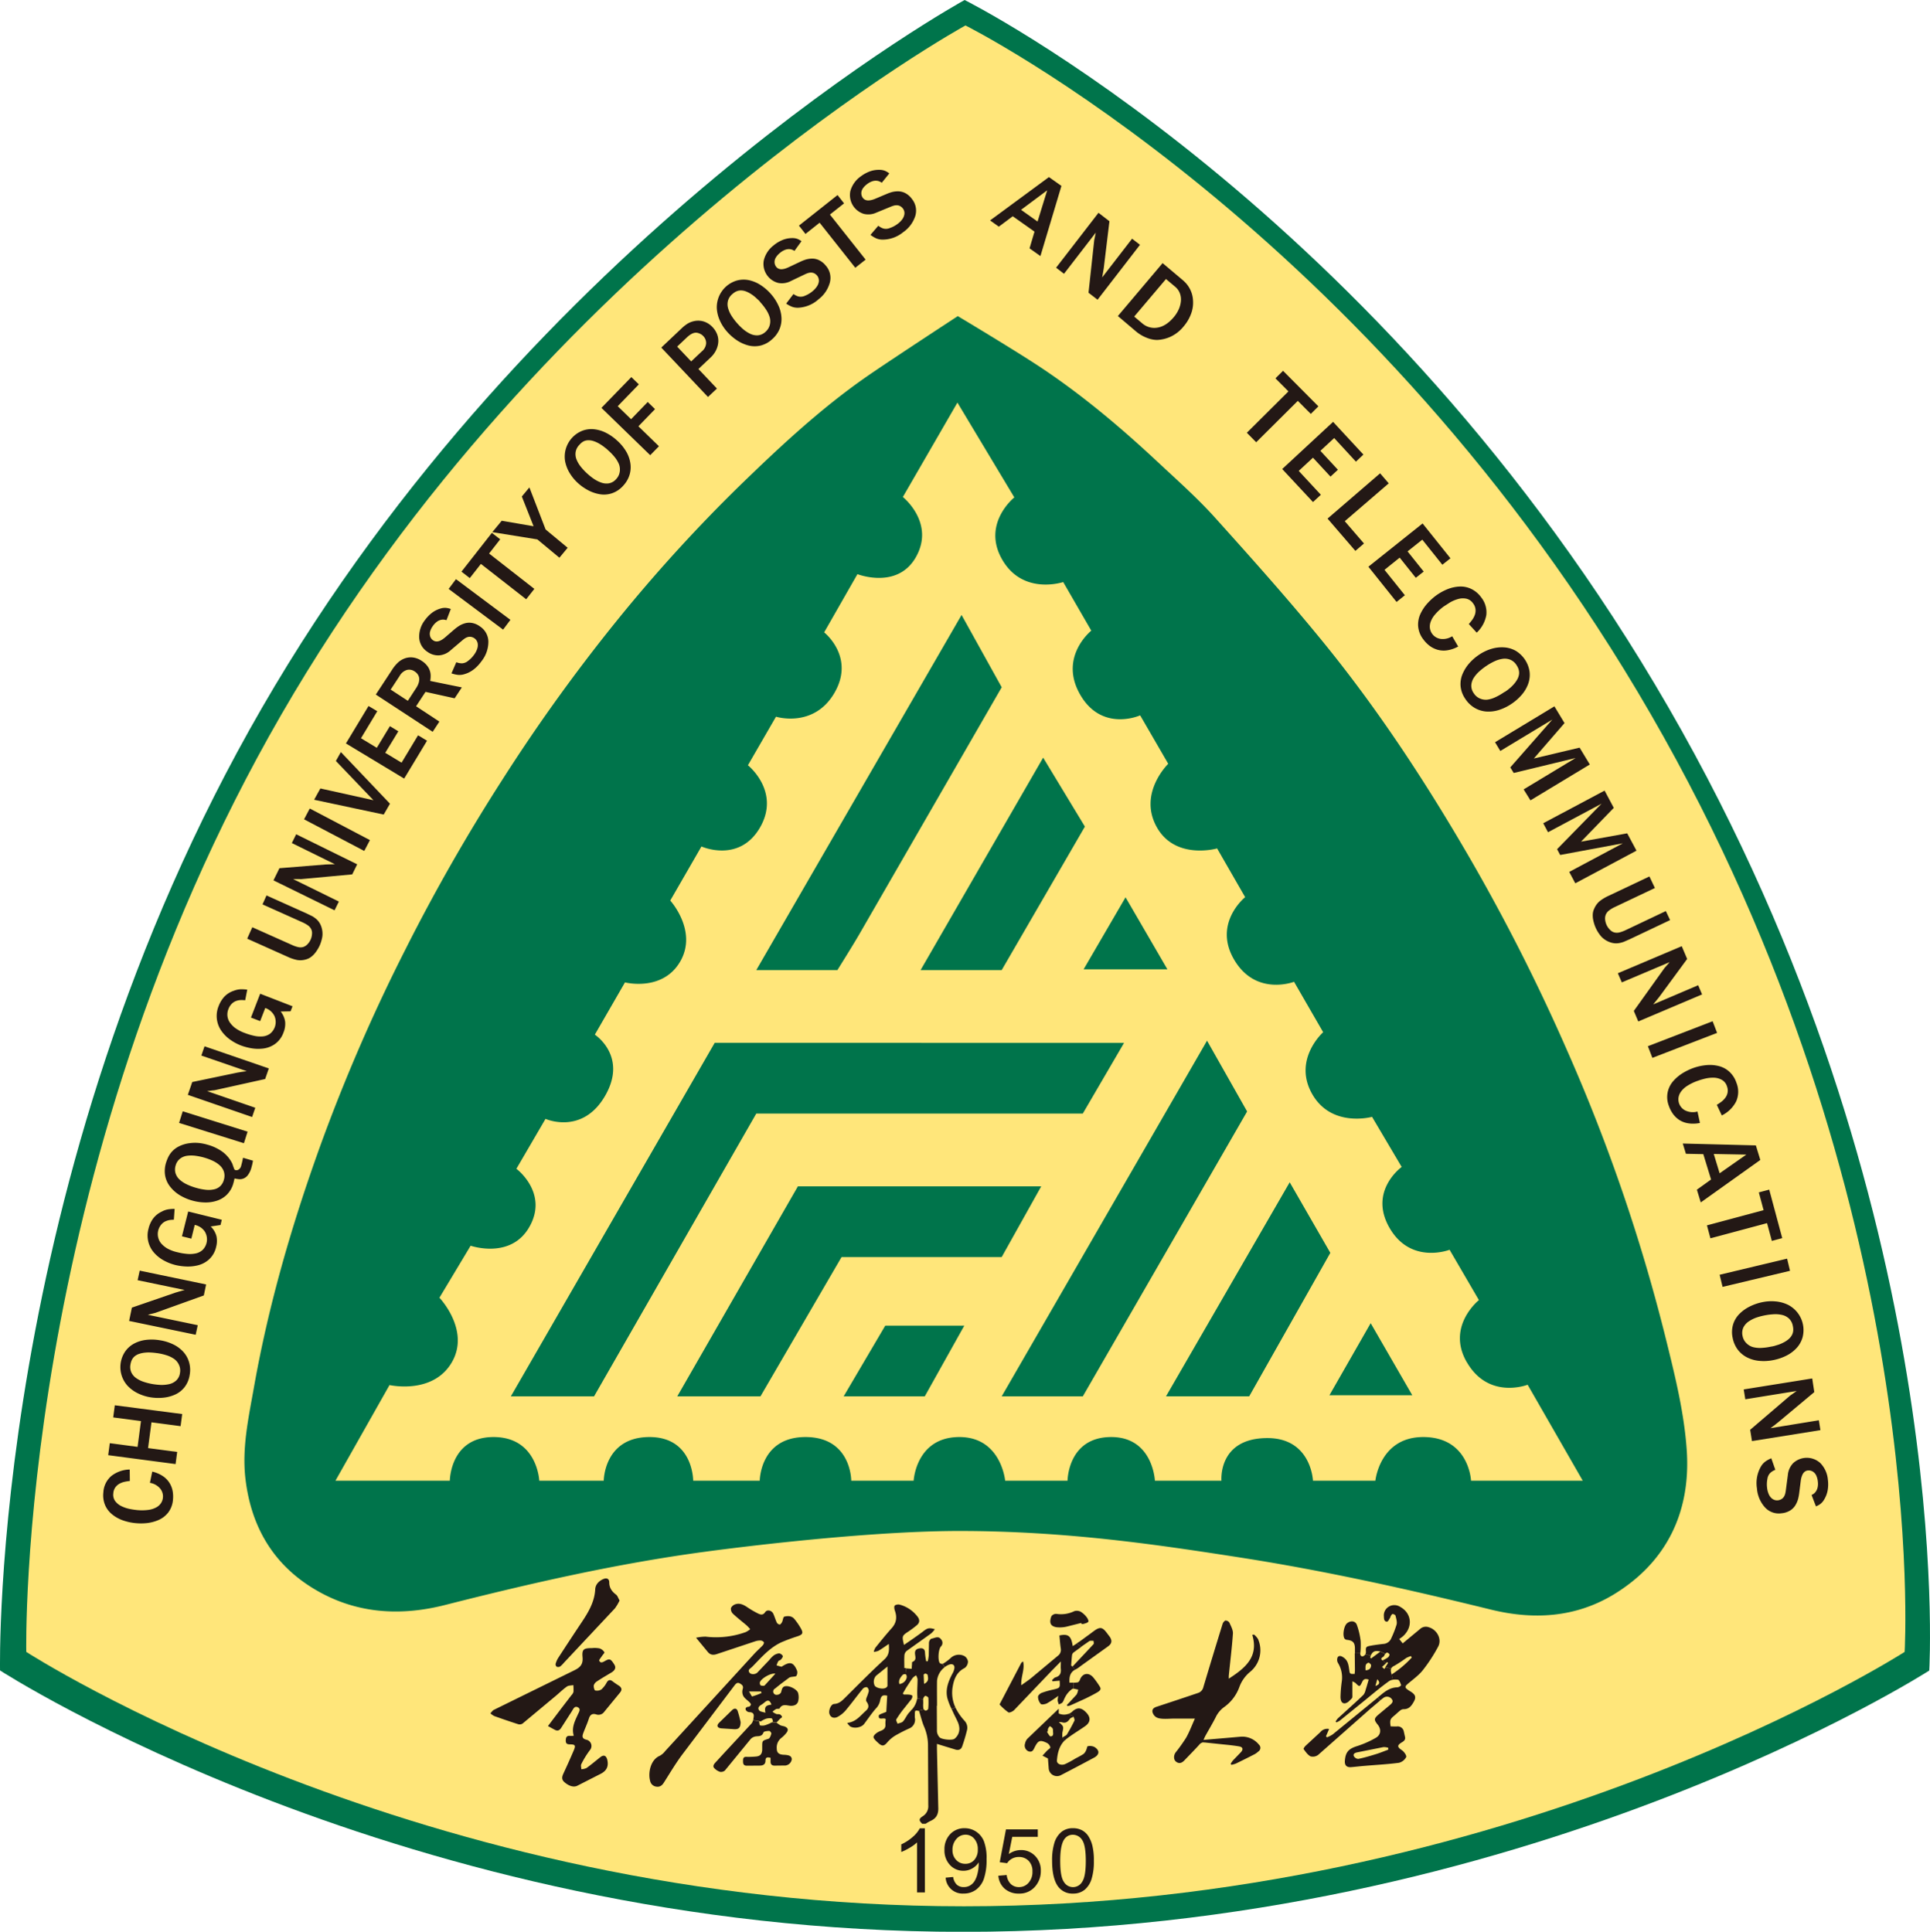 <svg xmlns="http://www.w3.org/2000/svg" viewBox="0 0 927.96 928.96"><path fill="#00744b" d="M463.8 0S256.9 113.57 125.9 340.47.02 803.3.02 803.3 194.14 929 463.1 929s464.5-125.65 464.5-125.65 13.48-222.63-125.38-463.15S463.8 0 463.8 0z"/><path fill="#ffe67a" d="M464.2 12.24s-201.47 110.57-329 331.5S12.63 794.38 12.63 794.38s189 122.34 450.86 122.34 452.28-122.34 452.28-122.34S928.9 577.62 793.7 343.44 464.2 12.24 464.2 12.24z"/><path fill="#00744b" d="M540.45 501.52l-19.82 33.97h-157l-78 136h-40l98-170 196.82.03zm-39.82 68.98l-19 34h-77l-39 67h-40l58-101h117zm-137-104l98.7-170.77 19.3 34.77-68.46 118.75c-2.8 4.87-10.54 17.25-10.54 17.25zm216.73 33.95l19.27 34.04-79 137h-39l98.73-171.04zm39.74 68.1l19.53 33.93-39 69h-40l59.47-102.93zM442.63 466.5l58.93-102.16 20.07 33.16-40 69h-39zm-37 205l20-34h38l-19 34h-39zM561.3 466.13h-40.28l20.16-34.63zm97.73 170.17l20 34.65H639.2zM339.1 746.2c-42.3 5.65-83.8 15.13-125.1 25.62-21.94 5.57-43.3 4.12-63-7.74s-30.2-29.93-32.95-52.63c-1.84-15.17 1.5-29.87 4.1-44.6 7-39.5 18.16-77.86 31.72-115.52a847.42 847.42 0 0 1 41.28-95.19 899 899 0 0 1 46.27-81 840.85 840.85 0 0 1 59.37-81.84 756 756 0 0 1 54.16-59.06c19.54-19 39.47-37.67 61.86-53.22 10.76-7.47 43.7-29 43.7-29s28.33 16.93 40.76 25.26c19.85 13.3 38.06 28.7 55.5 45 9.3 8.7 18.88 17.17 27.38 26.6 18 20 36 40.15 53 61.08 26.4 32.56 49.26 67.62 70.22 103.88a929.52 929.52 0 0 1 46.11 91.33 849.8 849.8 0 0 1 47.16 137.36c4.5 18.15 9.16 36.6 10.38 55.14 1.9 29.2-9.46 53.48-35.15 69.1-18.4 11.14-38.6 12.3-59.14 7.24-39.82-9.78-79.8-18.7-120.33-25-39.67-6.15-83.4-12.78-135.4-12.78-50 .05-121.9 9.97-121.9 9.97zm366.15-91.12c-10-17.3 5.82-29.88 5.82-29.88l-14.1-24.2s-18.6 7.27-28.87-10.52 5.84-29.3 5.84-29.3l-14.25-24.1s-19.33 5.4-28.7-10.83c-9.63-16.7 5.2-29.87 5.2-29.87l-14-24.25s-18.5 7.2-28.92-10.85c-10.07-17.45 5.42-29.85 5.42-29.85L585.2 408s-19.82 5.67-28.82-9.92c-9.5-16.45 5.32-30.78 5.32-30.78L548.2 344s-18.32 8.26-28.82-9.92 5.32-30.8 5.32-30.8l-13.5-23.38s-19.32 6.54-29.32-10.78 5.82-29.92 5.82-29.92l-27.36-45.6L434.1 239s15.72 12.54 6.16 29.1c-8.94 15.48-28 8-28 8l-16 28s14.95 11.75 5 29-28.16 11.55-28.16 11.55L359.6 368s15.82 12.6 5.82 29.92-28.16 9.14-28.16 9.14l-15 26s13.3 14.6 4.8 29.3-26.56 10.06-26.56 10.06L286 497.55s15.95 10.36 4.95 29.4-28.66 11.1-28.66 11.1l-14 24s15.66 11.66 6.16 28.1c-9 15.6-28.16 8.9-28.16 8.9l-15 25s14.88 15.6 6 31c-9.12 15.78-30 11-30 11l-26 46h55s.1-21 21-21c21.1 0 22 21 22 21h31s.1-21 22-21c21.1 0 21 21 21 21h32s.1-21 22-21c22.1 0 22 21 22 21h30s1.1-21 22-21c20.1 0 22 21 22 21h30s.1-21 21-21c20.1 0 21 21 21 21h32s-1.82-20.5 22.1-20.5c21.1 0 21.9 20.5 21.9 20.5h30s2.1-21 23-21c22.1 0 23 21 23 21H761l-26.5-46.15s-18.72 7.37-29.24-10.85z"/><g fill="#231815"><path d="M73.2 707.68a15.42 15.42 0 0 1 5.11 2.17 10.85 10.85 0 0 1 3.2 3.29A11.39 11.39 0 0 1 83 717a14.76 14.76 0 0 1 .17 4.1 11.68 11.68 0 0 1-2.33 6.3 11.9 11.9 0 0 1-4.73 3.6 19.4 19.4 0 0 1-5.63 1.45 26.71 26.71 0 0 1-5.35 0 25 25 0 0 1-6.19-1.38 17.38 17.38 0 0 1-5.13-2.91 11.54 11.54 0 0 1-3.32-4.46 12.24 12.24 0 0 1-.8-6 11.18 11.18 0 0 1 3.82-7.9 14.82 14.82 0 0 1 8.86-3.13l.06 5.5a25.78 25.78 0 0 0-2.6.42 9.42 9.42 0 0 0-2.35.88 6.07 6.07 0 0 0-2 1.75 5.59 5.59 0 0 0-1 2.88 5.25 5.25 0 0 0 .95 3.83 8.26 8.26 0 0 0 3.06 2.41 16.37 16.37 0 0 0 3.74 1.27 33.89 33.89 0 0 0 3.42.53 23.51 23.51 0 0 0 5.74-.06 10.7 10.7 0 0 0 3.89-1.28 6.27 6.27 0 0 0 2.19-2.07 5.74 5.74 0 0 0 .86-2.55 5.88 5.88 0 0 0-1.41-4.45 8.15 8.15 0 0 0-4.84-2.66zM87.6 680l-.77 5.82-14-1.85-1.64 12.4 14 1.85-.77 5.83-32.4-4.28.77-5.76 13.36 1.77 1.63-12.4-13.35-1.77.77-5.83zm-4.1-33.4a15.76 15.76 0 0 1 4.8 3.67 12.68 12.68 0 0 1 2.66 5 13.27 13.27 0 0 1 .24 5.91 12.63 12.63 0 0 1-2.56 6 12 12 0 0 1-4.68 3.55 18 18 0 0 1-5.78 1.43 24 24 0 0 1-6-.24 21.93 21.93 0 0 1-6.1-2 17 17 0 0 1-4.83-3.61 13.37 13.37 0 0 1-.87-16.67 12.44 12.44 0 0 1 4.38-3.68 16.41 16.41 0 0 1 5.74-1.66 23.63 23.63 0 0 1 6.43.22 22.72 22.72 0 0 1 6.57 2.08zm-9.3 3.94a27.13 27.13 0 0 0-2.06-.15 15.75 15.75 0 0 0-2.45.08 12 12 0 0 0-2.45.48 6.92 6.92 0 0 0-2.13 1 5.36 5.36 0 0 0-1.36 1.38 6.42 6.42 0 0 0-.69 1.43 11.21 11.21 0 0 0-.33 1.36 6.42 6.42 0 0 0 .4 3.82 7 7 0 0 0 2.32 2.75 13.56 13.56 0 0 0 3.59 1.8 27.87 27.87 0 0 0 4.41 1.1 32.37 32.37 0 0 0 3.81.4 16.18 16.18 0 0 0 3.94-.35 7.45 7.45 0 0 0 3.47-1.73 6 6 0 0 0 1.86-3.66 6.43 6.43 0 0 0-.46-3.85 7 7 0 0 0-2.23-2.82 13.66 13.66 0 0 0-3.06-1.61 26.67 26.67 0 0 0-5-1.24l-1.6-.2zm24.9-32.86l-1.1 5.28-23 8.27a5.6 5.6 0 0 1-.85.25l-2.22.56-.85.23 24 5-1 4.6-32-6.65 1.33-6.4 21.2-7.3c.1 0 .6-.16 1.5-.44l2.66-.75-22.6-4.7 1-4.6zm7.54-31.1l-.62 2.52-4.72.7a10 10 0 0 1 2.78 4.69 10.93 10.93 0 0 1-.13 5 11.58 11.58 0 0 1-3.53 6.22 12.45 12.45 0 0 1-5.57 2.84 20 20 0 0 1-5.77.47 27.31 27.31 0 0 1-4.68-.67 23.48 23.48 0 0 1-5.44-2.1 17.36 17.36 0 0 1-4.7-3.63 12.46 12.46 0 0 1-2.83-11.85 13.56 13.56 0 0 1 2.08-4.64 10.92 10.92 0 0 1 4.2-3.45 9.8 9.8 0 0 1 3-1.09 18.16 18.16 0 0 1 3-.24h.25l-.37 5.2a17 17 0 0 0-1.9.13 8.32 8.32 0 0 0-2.07.61 5.62 5.62 0 0 0-2.08 1.58 7.07 7.07 0 0 0-.12 9 12 12 0 0 0 2.88 2.43 18.08 18.08 0 0 0 5.13 1.92 28.22 28.22 0 0 0 4.56.77 13.75 13.75 0 0 0 4.09-.22 7.17 7.17 0 0 0 3.31-1.66 7.22 7.22 0 0 0 1.13-8.78 7.59 7.59 0 0 0-4.89-3.28l-1.63 6.6-4.52-1.12 3-11.94zm15-28.42l-.34 1.74-.4 1.52a10.38 10.38 0 0 1-1.7 3.64 4.76 4.76 0 0 1-4.24 2 15.18 15.18 0 0 1-2.19-.37c0 .12-.1.38-.17.76l-.37 1.48a12.36 12.36 0 0 1-3.07 5.49 12.07 12.07 0 0 1-4.91 3 17.17 17.17 0 0 1-5.87.82 23.66 23.66 0 0 1-6-.92 24.06 24.06 0 0 1-5.94-2.56 17.1 17.1 0 0 1-4.55-4 12.09 12.09 0 0 1-2.46-5.23 13.41 13.41 0 0 1 .38-6.32 20.37 20.37 0 0 1 1-2.6 11.55 11.55 0 0 1 1.77-2.71 11.34 11.34 0 0 1 3.33-2.56 15.57 15.57 0 0 1 5.22-1.59 19.31 19.31 0 0 1 3.87-.15 22.76 22.76 0 0 1 4.84.9 22.17 22.17 0 0 1 7.15 3.4 15.33 15.33 0 0 1 4.65 5.59q.06.12.2.5l.33 1 .5 1.3a.9.9 0 0 0 .55.41 1.87 1.87 0 0 0 1.57-.32 2.9 2.9 0 0 0 1.15-1.71l.46-1.78.46-2.13zm-27.66-2.36a15.32 15.32 0 0 0-4 0 7.12 7.12 0 0 0-3.43 1.42 6.11 6.11 0 0 0-2.12 3.31 6.37 6.37 0 0 0 0 3.79 6.92 6.92 0 0 0 2 3 14 14 0 0 0 3.41 2.24 27.37 27.37 0 0 0 4.42 1.65 26.19 26.19 0 0 0 4.7.94 12.06 12.06 0 0 0 3.9-.19 6.21 6.21 0 0 0 3-1.52 6.5 6.5 0 0 0 1.77-3.06 6.64 6.64 0 0 0 0-4 7.11 7.11 0 0 0-2-3 13.58 13.58 0 0 0-3.33-2.17 27.18 27.18 0 0 0-4.17-1.55 29.08 29.08 0 0 0-4.15-.86zm23.3-6.04L86.1 540l1.76-5.6 31.18 9.8zm11.97-35.97l-1.76 5.1-23.9 5.3a6.52 6.52 0 0 1-.88.14c-.36 0-1.12.12-2.27.28l-.87.1 23.17 8-1.53 4.45-30.9-10.66 2.12-6.16 21.94-4.58c.1 0 .6-.08 1.53-.25l2.73-.4-21.82-7.5 1.53-4.45zm11.4-29.88l-.94 2.42-4.77.1a10 10 0 0 1 2.17 5 11 11 0 0 1-.77 5 11.6 11.6 0 0 1-4.29 5.73 12.48 12.48 0 0 1-5.88 2.11 19.92 19.92 0 0 1-5.78-.26 28.63 28.63 0 0 1-4.56-1.26 23.29 23.29 0 0 1-5.13-2.77 17.45 17.45 0 0 1-4.21-4.19 12.51 12.51 0 0 1-1.31-12.12 14 14 0 0 1 2.64-4.33 11 11 0 0 1 4.62-2.9 10.25 10.25 0 0 1 3.15-.7 20.14 20.14 0 0 1 3.05.15h.24l-1 5.12a17.41 17.41 0 0 0-1.9-.1 8 8 0 0 0-2.13.33 5.84 5.84 0 0 0-2.26 1.31 7 7 0 0 0-1.76 2.71 6.85 6.85 0 0 0 .51 6.18 11.94 11.94 0 0 0 2.55 2.77 18.35 18.35 0 0 0 4.85 2.56 29.35 29.35 0 0 0 4.42 1.33 13.71 13.71 0 0 0 4.09.3 7.08 7.08 0 0 0 3.49-1.23 7.2 7.2 0 0 0 2.23-8.57 7.58 7.58 0 0 0-4.44-3.86l-2.44 6.3-4.43-1.7 4.43-11.47zm6.65-44.7l2.76 1.34a12.2 12.2 0 0 1 2.14 1.52 8.15 8.15 0 0 1 1.77 2.33 10 10 0 0 1 1 3.3 9.8 9.8 0 0 1-.2 3.75 19.32 19.32 0 0 1-1 3.1 17.85 17.85 0 0 1-.92 1.76 16.8 16.8 0 0 1-1.37 2 10.36 10.36 0 0 1-1.86 1.82 6.89 6.89 0 0 1-2.3 1.18 9.53 9.53 0 0 1-4.45.34 20 20 0 0 1-4.44-1.48l-19.58-8.77 2.46-5.5 19.17 8.56a13.69 13.69 0 0 0 2.95 1 4.73 4.73 0 0 0 2.47-.1 5 5 0 0 0 2-1.34 7.72 7.72 0 0 0 2.12-5 4.18 4.18 0 0 0-.52-2.43 5.17 5.17 0 0 0-1.66-1.74 17 17 0 0 0-2.44-1.34l-19.18-8.6 1.92-4.3zm24.44-23.57l-2.38 4.84-24.38 2.26a5.9 5.9 0 0 1-.89 0h-3.16l22 10.8-2.07 4.22-29.37-14.4 2.87-5.85 22.35-1.8 1.55-.05 2.76-.07-20.7-10.18 2.08-4.22zm3.4-6.43L146.2 394l2.74-5.2 28.93 15.2zm9.36-17.5l-33.46-7.12 3-5.43 25.52 5.66-18.06-18.88 2.4-4.28 23.6 24.83zm9.83-17.3l-28-16.9 10.87-18 4.2 2.5-7.83 13 7.6 4.6 6.3-10.4 4.06 2.46-6.3 10.35 7.85 4.74L201 353.6l4.32 2.6zm24.27-38.6l-14-3.1-4.54 6.92 11.2 7.38-3.22 4.9L180.7 334l7.78-11.86a17.34 17.34 0 0 1 3.26-3.87 9.75 9.75 0 0 1 3.54-1.87 8.83 8.83 0 0 1 3.66-.17 9.87 9.87 0 0 1 3.85 1.59 10.05 10.05 0 0 1 2.74 2.52 7.76 7.76 0 0 1 1.53 5c0 .66-.1 1.37-.2 2.12l15.2 3.1zm-22.5 1.2l4-6.14a10.08 10.08 0 0 0 1.06-2.06 6.44 6.44 0 0 0 .42-2.11 4.17 4.17 0 0 0-.5-2.05 5.08 5.08 0 0 0-1.76-1.8 4.56 4.56 0 0 0-3.64-.69 6.05 6.05 0 0 0-3.54 2.9l-4.3 6.55zm23.3-18.55a7.62 7.62 0 0 0 2.69.53 4.93 4.93 0 0 0 3-1.21 12.79 12.79 0 0 0 2.87-2.95 10 10 0 0 0 1.5-2.87 5.48 5.48 0 0 0 .26-2.28 3.81 3.81 0 0 0-1.5-2.66 4.23 4.23 0 0 0-1.75-.76 3.68 3.68 0 0 0-1.6.1 5 5 0 0 0-1.3.61 12.27 12.27 0 0 0-1.15.86l-5.75 4.88a9.26 9.26 0 0 1-5.65 2.45 8.77 8.77 0 0 1-5.55-1.74 8.65 8.65 0 0 1-3.92-6.79 12.86 12.86 0 0 1 2.66-8.29 17.2 17.2 0 0 1 3.36-3.54 12.49 12.49 0 0 1 4.15-2.13 7 7 0 0 1 2.77-.34 9.68 9.68 0 0 1 2.26.54l-2.08 5.38a5.64 5.64 0 0 0-1.27-.27 4.58 4.58 0 0 0-1.51.13 5.13 5.13 0 0 0-1.83.89 8.25 8.25 0 0 0-1.91 2 8.5 8.5 0 0 0-1.26 2.41 4.18 4.18 0 0 0-.2 2 3.86 3.86 0 0 0 .55 1.51 3.71 3.71 0 0 0 1 1 2.88 2.88 0 0 0 1.54.55 3.69 3.69 0 0 0 1.57-.27 7.8 7.8 0 0 0 1.43-.75 11.34 11.34 0 0 0 1.3-1l4.32-3.72a21.44 21.44 0 0 1 2.3-1.72 11.09 11.09 0 0 1 2.75-1.24 7.57 7.57 0 0 1 3.48-.2 9.1 9.1 0 0 1 3.89 1.71 8.88 8.88 0 0 1 4 7.29 15 15 0 0 1-3.17 9.22c-2.4 3.36-5.16 5.5-8.34 6.4a8 8 0 0 1-3.1.35 14.2 14.2 0 0 1-3-.69h-.15zm22.5-15.68l-26.18-19.57 3.52-4.7 26.18 19.57zm11.1-14.6l-21.77-17-5.35 6.82-4-3.1 14.62-18.65 4 3.1-5.34 6.84 21.77 17zm15.97-19.98l-10.6-8.8-21.66-3.5 4.53-5.47 15.32 2.64-5.65-14.3 3.63-4.37 7.8 20.22 10.6 8.8zm32.13-51.03a15.73 15.73 0 0 1 2 5.68 12.67 12.67 0 0 1-.44 5.61 13.46 13.46 0 0 1-3 5.09 12.66 12.66 0 0 1-5.41 3.66 12.16 12.16 0 0 1-5.85.46 18.4 18.4 0 0 1-5.64-1.93 23.73 23.73 0 0 1-4.91-3.46 21.44 21.44 0 0 1-4.06-5 17.06 17.06 0 0 1-2.11-5.64 13.39 13.39 0 0 1 8.3-14.49 12.33 12.33 0 0 1 5.67-.73 16.78 16.78 0 0 1 5.73 1.72 23.52 23.52 0 0 1 5.28 3.67 22.42 22.42 0 0 1 4.44 5.36zm-10-1.73a21.6 21.6 0 0 0-1.66-1.25 18.8 18.8 0 0 0-2.1-1.26 13.07 13.07 0 0 0-2.31-.92 7.44 7.44 0 0 0-2.36-.29 5.47 5.47 0 0 0-1.88.43 5.77 5.77 0 0 0-1.29.85 10.4 10.4 0 0 0-1 1 6.35 6.35 0 0 0-1.73 3.43 6.89 6.89 0 0 0 .45 3.57 13.69 13.69 0 0 0 2.05 3.46 28 28 0 0 0 3.11 3.31 30.2 30.2 0 0 0 3 2.4 15.49 15.49 0 0 0 3.5 1.83 7.52 7.52 0 0 0 3.85.44 6.07 6.07 0 0 0 3.55-2.07 6.48 6.48 0 0 0 1.7-3.49 7.23 7.23 0 0 0-.35-3.58 14 14 0 0 0-1.7-3 26.06 26.06 0 0 0-3.5-3.72 18.06 18.06 0 0 0-1.29-1.14zm21.53 3.46l-23.45-22.76 14.37-14.8 3.62 3.5-10.17 10.5 6.43 6.25 8-8.27 3.52 3.42-8 8.26 9.88 9.6zm27.77-28l-22.45-23.75 9.73-9.2a18 18 0 0 1 3-2.36 10.25 10.25 0 0 1 3.1-1.18 9.07 9.07 0 0 1 4.85.28 9.88 9.88 0 0 1 3.91 2.57 10.4 10.4 0 0 1 2.31 3.65 8.75 8.75 0 0 1 .48 3.9 10.88 10.88 0 0 1-1.13 3.76 12 12 0 0 1-2.45 3.26l-5.95 5.62 8.9 9.4zm-8.08-17.1l5.1-4.8a5.55 5.55 0 0 0 2.1-4 4.85 4.85 0 0 0-1.38-3.38 4.65 4.65 0 0 0-1.32-1 5.83 5.83 0 0 0-1.34-.52c-1.5-.42-3.24.3-5.2 2.14l-4.7 4.44zM374.3 147a15.7 15.7 0 0 1 1.44 5.87 12.63 12.63 0 0 1-1 5.53 13.32 13.32 0 0 1-3.51 4.75 12.65 12.65 0 0 1-5.75 3.08 12.25 12.25 0 0 1-5.87-.16 18.33 18.33 0 0 1-5.41-2.5 24.14 24.14 0 0 1-4.52-3.95 21.17 21.17 0 0 1-3.52-5.37 16.83 16.83 0 0 1-1.51-5.83 13.4 13.4 0 0 1 9.76-13.55 12.43 12.43 0 0 1 5.72-.13 16.62 16.62 0 0 1 5.52 2.31 23.39 23.39 0 0 1 4.85 4.15 22.5 22.5 0 0 1 3.8 5.8zm-9.72-2.76l-1.52-1.4a16.41 16.41 0 0 0-2-1.47 12.87 12.87 0 0 0-2.2-1.15 7 7 0 0 0-2.31-.54 5.53 5.53 0 0 0-1.93.23 6.56 6.56 0 0 0-1.43.68 10.44 10.44 0 0 0-1.1.86 6.36 6.36 0 0 0-2.09 3.22 6.89 6.89 0 0 0 .09 3.6 13.85 13.85 0 0 0 1.67 3.66 28.3 28.3 0 0 0 2.75 3.61 30.13 30.13 0 0 0 2.72 2.7 16.24 16.24 0 0 0 3.29 2.19 7.51 7.51 0 0 0 3.79.83 6 6 0 0 0 3.74-1.68 6.54 6.54 0 0 0 2.06-3.3 7.16 7.16 0 0 0 0-3.59 13.45 13.45 0 0 0-1.38-3.17 26.28 26.28 0 0 0-3.09-4.08c-.26-.43-.64-.8-1.06-1.23zm16.92-2.84a7.57 7.57 0 0 0 2.46 1.19 5 5 0 0 0 3.17-.41 12.76 12.76 0 0 0 3.53-2.12 10.2 10.2 0 0 0 2.18-2.4 5.46 5.46 0 0 0 .84-2.13 3.87 3.87 0 0 0-.13-1.72 3.73 3.73 0 0 0-.65-1.24 4.19 4.19 0 0 0-1.5-1.18 3.58 3.58 0 0 0-1.57-.31 4.84 4.84 0 0 0-1.41.26 11 11 0 0 0-1.34.54l-6.8 3.25a9.21 9.21 0 0 1-6.08.93 9.44 9.44 0 0 1-7-10.66 12.83 12.83 0 0 1 4.69-7.34 16.41 16.41 0 0 1 4.14-2.56 12.39 12.39 0 0 1 4.56-1 7.26 7.26 0 0 1 2.77.37 9.58 9.58 0 0 1 2 1.11l-3.38 4.67a6 6 0 0 0-1.16-.59 4.74 4.74 0 0 0-1.49-.26 5.46 5.46 0 0 0-2 .4 8.38 8.38 0 0 0-2.36 1.46 8.78 8.78 0 0 0-1.83 2 4.3 4.3 0 0 0-.71 1.9 4.1 4.1 0 0 0 .15 1.6 3.9 3.9 0 0 0 .67 1.22 2.85 2.85 0 0 0 1.35.92 3.57 3.57 0 0 0 1.59.14 7.36 7.36 0 0 0 1.58-.36 12.93 12.93 0 0 0 1.49-.61l5.24-2.47a22.48 22.48 0 0 1 2.77-1.13 11.79 11.79 0 0 1 3-.5 7.65 7.65 0 0 1 3.42.69 9.43 9.43 0 0 1 3.33 2.65 8.87 8.87 0 0 1 2 8.08 15.09 15.09 0 0 1-5.42 8.1 15.66 15.66 0 0 1-9.69 4.08 8 8 0 0 1-3.09-.45 15.09 15.09 0 0 1-2.69-1.43l-.13-.1zm29.73-12.63l-17.15-21.67-6.8 5.4-3.14-4 18.56-14.7 3.13 4-6.8 5.38 17.16 21.67zm11.07-20.22a7.47 7.47 0 0 0 2.4 1.33 4.87 4.87 0 0 0 3.18-.24 12.92 12.92 0 0 0 3.64-1.93 10 10 0 0 0 2.31-2.28 5.53 5.53 0 0 0 .94-2.08 3.8 3.8 0 0 0 0-1.72 3.7 3.7 0 0 0-.59-1.28 4.06 4.06 0 0 0-1.43-1.25 3.47 3.47 0 0 0-1.55-.4 5.31 5.31 0 0 0-1.42.18 12.38 12.38 0 0 0-1.37.47l-7 2.88a9.24 9.24 0 0 1-6.12.61 9.45 9.45 0 0 1-6.42-11 12.87 12.87 0 0 1 5.08-7.08 16.79 16.79 0 0 1 4.28-2.34 12.45 12.45 0 0 1 4.6-.75 7.1 7.1 0 0 1 2.75.51 9.65 9.65 0 0 1 2 1.21l-3.62 4.5a5.8 5.8 0 0 0-1.13-.65 4.42 4.42 0 0 0-1.47-.34 5.3 5.3 0 0 0-2 .29 8.22 8.22 0 0 0-2.43 1.33 8.59 8.59 0 0 0-1.94 1.91 4.27 4.27 0 0 0-.81 1.86 3.83 3.83 0 0 0 .07 1.6 3.68 3.68 0 0 0 .6 1.26 2.9 2.9 0 0 0 1.3 1 3.66 3.66 0 0 0 1.57.23 7.77 7.77 0 0 0 1.6-.28 12 12 0 0 0 1.53-.53l5.26-2.22a22.06 22.06 0 0 1 2.81-1 11.54 11.54 0 0 1 3-.34 7.68 7.68 0 0 1 3.38.87 9.42 9.42 0 0 1 3.18 2.82 8.9 8.9 0 0 1 1.59 8.18 15.1 15.1 0 0 1-5.85 7.8 15.59 15.59 0 0 1-9.89 3.55 8 8 0 0 1-3.06-.61 14.92 14.92 0 0 1-2.61-1.57l-.13-.1zm77.95 14.58l-5.23-3.7 2.38-8.05-10.45-7.38-6.7 5-4.2-3 28.3-20.84 6 4.24zm-1.38-16.6l4.63-15-12.56 9.37zm28.86 37.6l-4.36-3.36 2.7-24.84a4.56 4.56 0 0 1 .15-.89l.47-2.3.17-.88-15.27 19.8-3.8-2.93 20.38-26.4 5.26 4.06-2.75 22.7c0 .1-.12.62-.26 1.56l-.5 2.78 14.4-18.64 3.8 2.93zm31.27-17.6l9.4 7.93a20.85 20.85 0 0 1 1.54 1.43 12.51 12.51 0 0 1 1.53 1.95 13.14 13.14 0 0 1 1.39 2.81 12.91 12.91 0 0 1 .74 3.63 15.18 15.18 0 0 1-.92 6.62 19.92 19.92 0 0 1-3.52 6 17.7 17.7 0 0 1-6.44 5.07 17.42 17.42 0 0 1-6.38 1.51 13.57 13.57 0 0 1-4.73-.95 18.45 18.45 0 0 1-5.75-3.45l-8.37-7.1zm-13.66 25.7l3.86 3.26a8.8 8.8 0 0 0 7.28 2.06q4.13-.62 7.86-5a16 16 0 0 0 2.39-3.75 12.37 12.37 0 0 0 1.06-4 8.51 8.51 0 0 0-.52-3.81 7.48 7.48 0 0 0-2.25-3.11l-4.4-3.7zm54.16 55.88l20-19.9-6.25-6.27 3.65-3.63 17 17.1-3.65 3.63-6.25-6.27-20 19.9zm17 17.44l24.46-22.68 14.58 15.73-3.6 3.4-10.45-11.35-6.64 6.15 8.43 9.1-3.56 3.3-8.43-9.1-6.85 6.35 10.64 11.48-3.78 3.5zm21.8 23.84l25.27-21.77 4.15 4.82-21.14 18.2 9.23 10.72-4.13 3.56zm19.63 23.14l26.06-20.8 13.4 16.75-3.9 3.1-9.64-12.07-7.08 5.65 7.75 9.7-3.8 3-7.74-9.7-7.3 5.86 9.8 12.23-4 3.22zm43.17 38.37a15.55 15.55 0 0 1-5.36 1.84 11 11 0 0 1-4.67-.32 11.66 11.66 0 0 1-3.77-1.91 15.16 15.16 0 0 1-2.93-3 11.87 11.87 0 0 1-2.52-6.37 12.14 12.14 0 0 1 1.14-6 20.08 20.08 0 0 1 3.29-4.94 28.24 28.24 0 0 1 4-3.68 25.75 25.75 0 0 1 5.65-3.17 17.9 17.9 0 0 1 5.88-1.29 11.81 11.81 0 0 1 5.6 1.16 12.53 12.53 0 0 1 4.72 4 11.5 11.5 0 0 1 2.49 8.6 15.25 15.25 0 0 1-4.61 8.42l-3.8-4.15a24.67 24.67 0 0 0 1.69-2.09 9.91 9.91 0 0 0 1.19-2.27 6.06 6.06 0 0 0 .35-2.72 5.63 5.63 0 0 0-1.19-2.88 5.32 5.32 0 0 0-3.34-2.25 8.33 8.33 0 0 0-4 .23 16.58 16.58 0 0 0-3.71 1.58l-3 1.93a24 24 0 0 0-4.32 4 10.88 10.88 0 0 0-2.08 3.62 6.5 6.5 0 0 0-.26 3.07 6.06 6.06 0 0 0 5.19 4.94 8.32 8.32 0 0 0 5.49-1.28zm19.4 30.58a16.25 16.25 0 0 1-6.13.66 12.91 12.91 0 0 1-5.45-1.79 13.72 13.72 0 0 1-4.34-4.19 13 13 0 0 1-2.33-6.24 12.48 12.48 0 0 1 1-5.92 19.09 19.09 0 0 1 3.27-5.13 24.12 24.12 0 0 1 4.61-4 21.62 21.62 0 0 1 5.9-2.83 17.14 17.14 0 0 1 6.1-.73 13 13 0 0 1 5.64 1.65 14.12 14.12 0 0 1 6.66 10.04 12.68 12.68 0 0 1-.65 5.8 16.56 16.56 0 0 1-3.08 5.27 23.92 23.92 0 0 1-4.9 4.36 23.38 23.38 0 0 1-6.3 3.05zm4.1-9.47l1.63-1.34a17.4 17.4 0 0 0 1.75-1.78 12.67 12.67 0 0 0 1.47-2.07 7.25 7.25 0 0 0 .86-2.27 5.24 5.24 0 0 0 0-2 6.19 6.19 0 0 0-.49-1.54 10 10 0 0 0-.71-1.24 6.5 6.5 0 0 0-3-2.54 7.14 7.14 0 0 0-3.65-.41 13.92 13.92 0 0 0-3.93 1.2 29.13 29.13 0 0 0-4 2.29 29.62 29.62 0 0 0-3.09 2.39 15.67 15.67 0 0 0-2.67 3 7.58 7.58 0 0 0-1.35 3.71 6.12 6.12 0 0 0 1.2 4 6.52 6.52 0 0 0 3 2.52 7.06 7.06 0 0 0 3.63.51 13.19 13.19 0 0 0 3.39-1 26.58 26.58 0 0 0 4.54-2.57c.43-.16.9-.48 1.38-.87zm7.98 47.6l25-15.1-29.77 7.2-1.65-2.68 20.2-23-25 15.1-2.53-4.2 28.54-17.26 4.86 8.05-14.74 17.03 22-5.22 4.9 8.1-28.54 17.25zm21.92 39.68l25.76-13.75-30.12 5.6-1.48-2.78 21.4-21.9-25.76 13.75-2.3-4.32 29.5-15.7 4.42 8.3-15.74 16.25 22.2-4 4.46 8.33-29.42 15.7zm29.07 32.38l-2.86 1.25a12.22 12.22 0 0 1-2.6.65 8.22 8.22 0 0 1-3-.16 10.51 10.51 0 0 1-3.24-1.4 9.84 9.84 0 0 1-2.77-2.64 16.91 16.91 0 0 1-2.48-4.75 18.75 18.75 0 0 1-.62-2.36 10.59 10.59 0 0 1-.18-2.65 7.12 7.12 0 0 1 .67-2.6 9.82 9.82 0 0 1 2.68-3.68 21.11 21.11 0 0 1 4.09-2.47l19.8-9.38 2.63 5.55-19.38 9.2a13.8 13.8 0 0 0-2.7 1.64 4.81 4.81 0 0 0-1.55 2 5.11 5.11 0 0 0-.29 2.43 8.21 8.21 0 0 0 .72 2.57 7.86 7.86 0 0 0 1.74 2.38 4.28 4.28 0 0 0 2.23 1.21 5.33 5.33 0 0 0 2.46-.14 16.8 16.8 0 0 0 2.65-1l19.38-9.2 2.05 4.34zm4.13 39.54l-2.14-5.07 14.53-20.32a5.5 5.5 0 0 1 .57-.7l1.54-1.76.58-.68-23 9.74-1.9-4.4 30.72-13 2.6 6.13-13.54 18.43c-.08.07-.4.48-1 1.24l-1.8 2.2 21.64-9.23 1.88 4.42zm4.62 11.9l31.13-12 2.15 5.6-31.12 12zm25.03 36.9a15.62 15.62 0 0 1-5.66.17 11.11 11.11 0 0 1-4.37-1.67 11.68 11.68 0 0 1-3-2.94 14.93 14.93 0 0 1-1.91-3.73 11.77 11.77 0 0 1-.53-6.83 11.94 11.94 0 0 1 2.84-5.36 19.87 19.87 0 0 1 4.59-3.75 28.06 28.06 0 0 1 4.93-2.34 25.62 25.62 0 0 1 6.33-1.36 17.49 17.49 0 0 1 6 .5 11.77 11.77 0 0 1 5 2.75 12.54 12.54 0 0 1 3.32 5.25 11.46 11.46 0 0 1-.15 9 15.19 15.19 0 0 1-6.88 6.7l-2.4-5.1a25.29 25.29 0 0 0 2.23-1.5 9.71 9.71 0 0 0 1.8-1.82 6 6 0 0 0 1.14-2.49 5.66 5.66 0 0 0-.29-3.1 5.34 5.34 0 0 0-2.53-3.14 8.28 8.28 0 0 0-3.88-1 16.23 16.23 0 0 0-4 .42c-1.25.3-2.4.62-3.4 1a23.78 23.78 0 0 0-5.29 2.51 10.93 10.93 0 0 0-3.06 2.85 6.66 6.66 0 0 0-1.15 2.86 6.15 6.15 0 0 0 .29 2.73 6 6 0 0 0 3.22 3.51 8.31 8.31 0 0 0 5.62.4zm.4 38.22l-1.87-6.12 6.82-4.9-3.73-12.2-8.37-.17-1.5-4.93 35.14.9 2.14 7zm9.07-14l12.84-9-15.67-.3zm-6.1 25.03l27.24-7.3-2.3-8.55 5-1.33 6.26 23.32-5 1.34-2.3-8.55-27.23 7.3zm6.1 23.75l32.44-7.74 1.4 5.84-32.43 7.74zm18.98 41.4a16.09 16.09 0 0 1-5.92-1.72 13 13 0 0 1-4.37-3.69 13.74 13.74 0 0 1-2.41-5.53 12.86 12.86 0 0 1 .22-6.65 12.42 12.42 0 0 1 3.14-5.11 18.66 18.66 0 0 1 5-3.5 24.08 24.08 0 0 1 5.8-2 21.6 21.6 0 0 1 6.53-.37 17 17 0 0 1 5.93 1.64 13.66 13.66 0 0 1 7 15.54 12.66 12.66 0 0 1-2.8 5.12 16.91 16.91 0 0 1-4.86 3.7 24.13 24.13 0 0 1-6.19 2.16 23 23 0 0 1-7.07.41zm7.4-7.18l2-.62a17.81 17.81 0 0 0 2.3-1 12.49 12.49 0 0 0 2.15-1.36 7.34 7.34 0 0 0 1.65-1.77 5.44 5.44 0 0 0 .78-1.82 6.13 6.13 0 0 0 .13-1.61 9.21 9.21 0 0 0-.19-1.41 6.58 6.58 0 0 0-1.78-3.49 7.17 7.17 0 0 0-3.22-1.77 13.86 13.86 0 0 0-4.09-.38 29.67 29.67 0 0 0-4.6.58 30.91 30.91 0 0 0-3.77 1 16.25 16.25 0 0 0-3.62 1.79 7.69 7.69 0 0 0-2.67 2.92 6.28 6.28 0 0 0-.42 4.17 6.54 6.54 0 0 0 1.87 3.49 7.16 7.16 0 0 0 3.16 1.86 13.59 13.59 0 0 0 3.5.4 27.43 27.43 0 0 0 5.18-.65c.5-.05 1.04-.18 1.64-.33zM842.37 693l-.87-5.43 19-16.26a5.12 5.12 0 0 1 .73-.54l2.63-1.87-24.7 4-.76-4.74 32.93-5.28 1 6.56-17.55 14.67q-.14.08-1.26 1l-2.26 1.68 23.26-3.8.76 4.74zm11.23 13.82a7.52 7.52 0 0 0-2.39 1.44 5 5 0 0 0-1.42 2.93 13.07 13.07 0 0 0-.16 4.2 10.26 10.26 0 0 0 .83 3.2 5.6 5.6 0 0 0 1.36 1.9 4 4 0 0 0 1.54.86 3.77 3.77 0 0 0 1.42.13 4.22 4.22 0 0 0 1.84-.62 3.66 3.66 0 0 0 1.15-1.17 5.57 5.57 0 0 0 .57-1.35 14.14 14.14 0 0 0 .28-1.44l1-7.62a9.51 9.51 0 0 1 2.6-5.72 9.63 9.63 0 0 1 13 0 13.07 13.07 0 0 1 3.65 8.1 16.88 16.88 0 0 1-.11 5 12.86 12.86 0 0 1-1.69 4.45 7.17 7.17 0 0 1-1.86 2.16 9.35 9.35 0 0 1-2.09 1.12l-2.1-5.48a6.53 6.53 0 0 0 1.15-.67 4.84 4.84 0 0 0 1-1.13 5.55 5.55 0 0 0 .78-1.93 8.7 8.7 0 0 0 .07-2.83 9.08 9.08 0 0 0-.7-2.69 4.47 4.47 0 0 0-1.23-1.66 3.84 3.84 0 0 0-1.45-.76 3.62 3.62 0 0 0-1.42-.11 2.88 2.88 0 0 0-1.53.63 3.8 3.8 0 0 0-1 1.28 8.74 8.74 0 0 0-.57 1.55 11.56 11.56 0 0 0-.31 1.62l-.73 5.78a23 23 0 0 1-.58 3 11.86 11.86 0 0 1-1.23 2.81 7.71 7.71 0 0 1-2.49 2.54 9.46 9.46 0 0 1-4.12 1.36 9 9 0 0 1-8-2.77 15.3 15.3 0 0 1-3.9-9.16 16 16 0 0 1 1.92-10.55 8.05 8.05 0 0 1 2.11-2.38 14.39 14.39 0 0 1 2.72-1.51l.14-.07zM661.3 810.77c2.17-.75 2.3-1.78.9-3.25zm4.58-15.2c-.32.35-.43 1-.8 1.16-1.52.84-.87 1.42-.33 1.8l1.64 1.32-1.9 1.76 1.1 1 .53-.82 2.8.6c-.38.76-.18 1.67.2 2.87l.6 2.5a4.55 4.55 0 0 0-1.88.7c-4 2.87-7.68 6-11.48 9.1l-12.26 9.94a8.73 8.73 0 0 1-1.53.76l-.4-.38a8.41 8.41 0 0 1 1.08-1.53l7.3-6.65a186.12 186.12 0 0 0 5-4.67 6 6 0 0 0 1.06-2.44c.3-.86.55-1.73.8-2.6l.66-2.28c-1.75-.68-2.54-.12-3.17 1.17-1.18 2.45-1.23 2.4-3.23.4a8 8 0 0 0-1.45-.74v6.32c0 .64.1 1.52-.27 1.88s-.77.8-1.18 1.17a3.87 3.87 0 0 1-2.16 1.22c-1.82.07-2.1-1.9-2.08-3.3a63.1 63.1 0 0 1 .61-7.25 13.3 13.3 0 0 0-1.84-8.9 3.06 3.06 0 0 1-.1-2.8c.84-1 2-.4 3 .35 2 1.47 2.2 3.66 2.52 5.8.28 1.93.3 2 2.62 1.93 0-.53.12-1.1.12-1.65l-.08-8.27H654c0 1 .45 1.75 1.52 1.37a2 2 0 0 0 .83-.72l2.83.3a11.36 11.36 0 0 0-.4 1.06 6.69 6.69 0 0 1 .43.5l4.45-3.3 2.4 1.1c-.04.05-.12.15-.2.24zm-9.33 7.66c1.9-.08 2.66-1.05 2.67-2.48 0-.4-1-1.27-1.26-1.17-1.74.56-1.4 2.04-1.4 3.65zm-364.52 43.24c.64 2.95-.37 5.07-3.14 6.5l-11.3 5.76c-1.76.9-4.06.15-6.2-1.7-1.54-1.36-1.17-2.68-.45-4.25 1.72-3.7 3.4-7.44 5-11.2.93-2.24.6-2.72-1.83-2.73-1.42 0-2.1-.34-2.08-1.88s.45-2.4 2.2-2.2a9.48 9.48 0 0 0 1.65-.09c-1.17-3.84.5-7 2-10.28.48-1.1 1.62-2.66-.17-3.44-1.52-.66-2.12.93-2.78 2l-5.14 8c-.7 1.07-1.6 1.6-2.9.94-1.05-.53-2.1-1.13-3.42-1.86l6.12-8.1 5.22-6.8a3.64 3.64 0 0 0 .92-1.5 22.64 22.64 0 0 0-.06-3.29c-1 .2-2.3.13-3.08.68-1.85 1.3-3.47 2.9-5.2 4.36l-16.14 13.46a2.61 2.61 0 0 1-2.11.29q-5.78-1.85-11.46-3.9a8.21 8.21 0 0 1-1.89-1.31c.57-.58 1-1.37 1.74-1.72L276 803.3c3-1.44 4.4-2.95 4.1-6.35-.35-3.82.5-4.4 4.55-4.4a12.5 12.5 0 0 1 3.63.15 4.36 4.36 0 0 1 2.32 1.84c.18.3-.86 1.28-1.3 2s-1.37 1.68-1.16 2.1c.64 1.34 1.75.67 2.72.12 2.26-1.27 2.78-1.07 4.52 1.72.9 1.44.4 2.73-1.47 3.85l-3.46 2.06c-1.15.7-2.28 1.4-3.4 2.15a3.49 3.49 0 0 0-1.55 1.9c-.13.83.26 2.4.73 2.5a3.89 3.89 0 0 0 3-.57 12.08 12.08 0 0 0 2.5-3.3 2.94 2.94 0 0 1 .52-.67c.63-.63 1.35-.58 2.27.12a42.5 42.5 0 0 0 3 2.07c1.4.9 1.7 2 .63 3.3l-7.58 9.23a3.38 3.38 0 0 1-3.9 1.32c-1.76-.57-2.92.08-3.5 1.92-.76 2.4-1.83 4.68-2.7 7-.54 1.47-.78 2.72 1.47 3.25a3.07 3.07 0 0 1 1.7 5 42.5 42.5 0 0 0-4.14 6.73c-.35.66 0 1.64 0 2.47a7 7 0 0 0 2.5-.58c2.22-1.6 4.3-3.38 6.44-5.06 1.8-1.52 3.07-1.05 3.6 1.3zm64.07-18.32c-.12 3-1 3.64-3.94 3.34l-5.45-.35c-1.8-.25-2.3-1.3-1-2.65l6.26-6.1c1.05-1 2.2-1 2.7.4a53.13 53.13 0 0 1 1.42 5.35zm65.16-22.35a4.31 4.31 0 0 0-.66 4.87c.84 1.13 3.86 1.77 5.27 1 .36-.2.82-.63.83-1v-9.26l-5.44 4.4zm22.56-21.27c2.2-1.65 2.78-1.87 5.66-1.06a12.44 12.44 0 0 1-1.76 2l-1.38 1-10.36 7.4a3.15 3.15 0 0 0-1.12 2c-.15 2-.05 4.06-.05 6.27.28 0 .56 0 .83.06l-.28 2.9a1.77 1.77 0 0 0-1.39.35c-1.05 1.23-2.1 2.56-1.53 4.38a4.14 4.14 0 0 0 3-1.84h2.6l-2.36 3.62-1.62 2.82.6.47a18 18 0 0 1 2.2 0c.62.07 1.52.17 1.75.55s-.1 1.26-.44 1.73l-3.7 4.65a50.23 50.23 0 0 0-3.52 5c-.26.45.37 1.4.6 2.1.9-.36 2.07-.5 2.63-1.12 1.1-1.24 1.72-2.9 2.84-4.15l1.14-1.28 2 .3c-.28.3-.33 1-.3 2.1a9.31 9.31 0 0 0 0 1.18 4.55 4.55 0 0 1-2.82 5.29 73.33 73.33 0 0 0-6.61 3.38 16.33 16.33 0 0 0-3.84 3.28c-1.45 1.7-2.35 2-4.13.44-1-.9-2.67-2.37-2.45-3.2.3-1.14 2-2.25 3.28-2.73 1.7-.65 2.58-1.42 2.43-3.24a14.81 14.81 0 0 1 .15-2.49c-1.05-.95-3.63.85-3.33-1.67.07-.65 2-1.08 3.6-1.84l.44-7.76c-2.22-.4-2.93-.1-3.47 2.64a7.81 7.81 0 0 1-2.14 3.71c-2 2.33-3.68 4.86-5.53 7.3-1.32 1.74-4.95 2.32-6.78 1.06a9 9 0 0 1-1.32-1.6c4.25-.47 6.3-3.48 8.88-5.75 1.7-1.5 1.65-2.77.35-4.6-.28-.4-.1-1.23.08-1.8a20.59 20.59 0 0 0 1.07-3.09 2.28 2.28 0 0 0-.86-1.94 2.37 2.37 0 0 0-2 .74c-2.72 3.32-5.24 6.8-8 10.1a13.48 13.48 0 0 1-4.17 3.46c-1.9.93-3.44.1-3.9-1.53s.7-4.62 2.27-4.7c2.46-.14 3.84-1.6 5.38-3.13 6.2-6.15 12.33-12.38 18.78-18.3 2.37-2.17 2.34-4.45 2.13-7.44-1.8 1.2-3.33 2.34-5 3.3a7.83 7.83 0 0 1-2.23.53 6.47 6.47 0 0 1 .76-2c2.57-3.2 5.16-6.4 7.9-9.47 2.3-2.6 2.58-5.32 1.46-8.44-.27-.76-.42-2 0-2.43a3.15 3.15 0 0 1 2.59-.32 16 16 0 0 1 8.29 5.65c1.23 1.56 1.08 3-.3 4.17a44.07 44.07 0 0 1-4.18 3.12c-3 2-3 2.16-2 6.37 3.2-2.2 6.25-4.27 9.18-6.47zm215.43 36.87l-25.5 22.53a4.23 4.23 0 0 1-3.65.67c-1.36-.7-2.35-2.2-3.3-3.47-.16-.22.5-1.22 1-1.66l7-6.48a4.3 4.3 0 0 1 4.24-1.54l-1.5 3.5.46.52a13.72 13.72 0 0 0 2.78-1.42l21.68-17.73 1.2 1.37-4.38 3.7zm-136.7 2.44c2 2.27 1.7 4.53-.88 6.3-2.87 2-5.87 3.78-8.62 5.88a11.33 11.33 0 0 0-1.21 1.06l-1.06-1.5c1.08-.72 1.9-1 2.22-1.52a80.89 80.89 0 0 0 3.6-6.6c.22-.46-.22-1.24-.35-1.87l-2.5-1.4a5.05 5.05 0 0 0 1.83-1.12 5.75 5.75 0 0 1 2-1.3c1.6-.6 3.2.07 4.96 2.06zm-154.53-.2c-.52-2.86.07-3.53 2.9-3.9-.75-2.1-1.68-2.42-3.13-1.24a13.15 13.15 0 0 1-1.75 1.32c-1.15.66-1.9 1.63-1 2.7.5.64 1.75.7 2.97 1.12zm-2.24-13.14c.55.2 1.55.3 1.87 0l5.17-5.68c-2.6-.35-7.28 2.7-7.5 4.33-.06.42.16 1.22.46 1.35zm.13 2.9h-5.8c.7 1.1 1.32 2.47 1.56 2.4a36.27 36.27 0 0 0 4.49-1.66zm9 11a2.12 2.12 0 0 1 1.1 1.22c.06.25-.7.68-1.05 1l-1.57 1.68-2.2-.16.5-.23c-.15-.4-.3-1.5-.7-1.58a6 6 0 0 0-2.86.25 12.28 12.28 0 0 0-2.4 1.27l-.74-.2-2.88-.47a11.67 11.67 0 0 0 .29-1.82c.14-1.3-.6-2-2.12-2a2.17 2.17 0 0 1-1.69-1.05c-.4-1 .32-1.48 1.43-1.56a1.45 1.45 0 0 0 1-1c.07-.36-.36-.88-.7-1.2-1-1-2.22-1.76-2.88-2.88a4.46 4.46 0 0 1-.37-3.3c.5-1.53-.14-2.12-1.32-2.8s-1.88 0-2.56.88l-25.3 33.48c-3.15 4.25-5.85 8.83-8.7 13.3-.86 1.37-1.9 2.2-3.62 1.94a3.45 3.45 0 0 1-3-2.84c-1-3.56.06-10.07 4.68-12a8.2 8.2 0 0 0 2.54-2.22q21.43-23.38 42.85-46.8c1.3-1.42 2.78-2.7 4.1-4.1.35-.38.7-1.2.53-1.5a2.19 2.19 0 0 0-1.59-.81 7.52 7.52 0 0 0-2.58.39l-18.4 6.12c-1.74.6-3.2.44-4.38-1l-5.65-6.84a22.76 22.76 0 0 1 4.56-.53 42 42 0 0 0 19.35-2.2 11.26 11.26 0 0 0 2.12-1.37 22 22 0 0 0-1.67-1.81c-2.24-1.9-4.58-3.7-6.7-5.7a3.23 3.23 0 0 1-.87-2.71 3.66 3.66 0 0 1 2.28-1.83c2-.6 3.8.3 5.47 1.42a46.07 46.07 0 0 0 5.35 3.12c1.08.5 2.3.88 3.3-.65s3.3-.87 4 .85c.6 1.34 1 2.76 1.6 4.06a1.89 1.89 0 0 0 1.4 1c.44 0 .92-.73 1.17-1.23.42-.85.5-2.4 1.06-2.55 1.67-.46 3.6-.42 4.84 1.1a30.4 30.4 0 0 1 3.23 4.73c1.14 2.13.7 2.77-1.68 3.6a82.76 82.76 0 0 0-7.89 2.93c-4.77 2.24-8.36 5.93-11.9 9.63-.74.76-1.45 1.54-2.22 2.28s-2.13 1.3-1.1 2.66c.76 1 2.86.9 3.84-.12l5.63-5.93a14.45 14.45 0 0 1 2.05-2.15 5.47 5.47 0 0 1 2.71-1.09 2.43 2.43 0 0 1 1.76 1.25c.18.34-.43 1.18-.84 1.67s-1.05.47-1.32.86a9.6 9.6 0 0 0-.82 2c.78.22 1.55.47 2.34.64.14 0 .35-.16.5-.27 3.7-2.33 5.3-1.88 7 2.15a3.17 3.17 0 0 1-.29 2.49c-.23.4-1.3.34-2 .5a3.82 3.82 0 0 0-1.45.37l-3.35 2.5a98.89 98.89 0 0 0-3.46 2.75 1.6 1.6 0 0 0 1.06 3 2.28 2.28 0 0 0 1.79-1.09c.4-1.3.47-2.68 1.94-3a3.36 3.36 0 0 1 .74-.06c2 0 5.2 1.78 5.56 3.4a7.87 7.87 0 0 1-.05 4.06c-.43 1.3-1.6 2-3.35 2s-4.17-1.26-5.52 1.27c-.17.3-1.2.06-1.7.3a10.39 10.39 0 0 0-1.72 1.26 6.9 6.9 0 0 0 1.59 1c.64.35 1.36.07 1.88.3zm277.48-43a35 35 0 0 1 1.82 7.75 36.57 36.57 0 0 1-.15 5.72v.12h-2.6v-2.4c-.06-2.7-1-3.68-3.77-4a1.74 1.74 0 0 1-1.23-.61c-1.07-1.6-.3-6.13 1.2-7.35 1.74-1.43 3.96-1.24 4.73.76zm-143.34 40.33v2.3z"/><path d="M589.17 779.3a2.25 2.25 0 0 1 1.93 1c.76 1.7 1.8 3.54 1.7 5.26-.46 6.8-1.33 13.6-2 20.4v1.3c7.88-5.1 14.52-10.45 11.3-21.1l.87-.1a9.45 9.45 0 0 1 1.86 2.07 13.37 13.37 0 0 1-3.58 15.69 17 17 0 0 0-5.35 7.44 20.37 20.37 0 0 1-7.53 9.8 12.88 12.88 0 0 0-3.91 4.87c-1.54 3-3.27 5.88-4.9 8.83-.27.5-.47 1-.88 1.9l.07 1.18a2.94 2.94 0 0 0-2.15 1.2c-2.32 2.55-4.74 5-7.13 7.5-1.2 1.25-2.53 1.82-4.07.58-1.12-.9-1.2-2.88-.17-4.35a82.46 82.46 0 0 0 5.06-7.09c1.6-2.83 2.74-5.9 4.23-9.23h-9.84c-1.9 0-3.8.2-5.68.08s-3.5-.47-4.47-2.22-.3-2.92 1.44-3.5q10.05-3.3 20.06-6.68a3.8 3.8 0 0 0 2.55-2.78q4.53-15.14 9.2-30.24a3 3 0 0 1 1.41-1.84zm77.76.53c-1.52 0-1.5-1.4-1.55-2.5a4.88 4.88 0 0 1 2.37-4.71 5.13 5.13 0 0 1 5.4.06c5.56 3 6.3 9.56 1.6 14-.57.54-1.26 1-2 1.5l1.68 2.1 8.36-6.93a4.09 4.09 0 0 1 4.12-.85c4 1.14 6.5 5.74 4.56 9.35a75.83 75.83 0 0 1-7.33 11.27c-2 2.54-4.8 4.5-7.3 6.66a8.55 8.55 0 0 0-.9.87h-2.48c.14-.13.22-.24.2-.3-.32-1-.9-2.5-1.54-2.6a9.09 9.09 0 0 0-2.44 0l-.6-2.5a50.11 50.11 0 0 0 9.71-8.16l-.4-.7a13.43 13.43 0 0 0-2.24.9 63.56 63.56 0 0 1-5.84 3.82 2.85 2.85 0 0 0-1.45 1.26l-2.8-.6 1.35-2.12c-.17-.12-.34-.24-.5-.37l-.6.56-1.64-1.32a19.21 19.21 0 0 0 2.51-1.38 2.14 2.14 0 0 0 .91-1.42c0-.37-.68-.93-1.13-1-.24-.05-.6.26-.9.57l-2.4-1.1c-2.45-.58-3.64-.08-4.48 1.75l-2.83-.3a1.91 1.91 0 0 0 .4-1.09c-.14-2.5-.14-2.7 2.46-3.18 1.93-.36 3.87-.58 5.82-.82a4.35 4.35 0 0 0 3.89-2.72 48.41 48.41 0 0 0 2.57-6.6c.33-1.33-.2-2.9-.52-4.3-.1-.37-.92-.76-1.42-.77-.3 0-.65.67-.93 1.07-.1.15-.05.42-.16.56-.46.7-1 2-1.56 2.02zM444.1 805.38l.2 4.38c2.45-1.17 1.95-2.77 1.72-4.25 0-.3-.66-.63-1-.7s-.92.36-.92.57zm19.45 21.93a4.83 4.83 0 0 1 1.45 4.48 84.09 84.09 0 0 1-2.39 8.08c-.53 1.46-1.74 2-3.46 1.4l-8.66-2.65v2.33l.64 28.42c.12 3.15-1 5.14-3.87 6.37a20.73 20.73 0 0 0-2.22 1.3h-1.63c-1.68-1.66-1.7-2.38.3-3.66a5.66 5.66 0 0 0 2.61-5.23l-.13-28.8a22.68 22.68 0 0 0-1.87-9c-1-2.33-1.55-4.8-2.4-7.52l-.36-.1 2.7-.66a1.33 1.33 0 0 0 .77.56c.43 0 1.23-.53 1.26-.88a32.86 32.86 0 0 0 .07-5.25c0-.4-.87-.88-1.4-1-.26 0-.87.7-1 1.15a3.4 3.4 0 0 0-.06.46l-2.85-.32a8.28 8.28 0 0 0 0-1.23c-.14-2.68.13-5.38.12-8.07a5.83 5.83 0 0 0-.71-1.84 7.15 7.15 0 0 0-1.63 1.24l-.83 1.17h-2.6a3.5 3.5 0 0 0 .57-1.51c.05-.46-.16-1.28-.4-1.34a.85.85 0 0 0-.23 0l.28-2.9 2.75.2c0-.84.07-1.53.12-2.2 0-.38 0-1 .16-1.1 2.23-.84 1.35-2.64 1.28-4.06-.1-1.8 1-2.33 2.45-2.5s2.35.5 2.37 2.13a32.07 32.07 0 0 0 .57 4.1h.75a21.5 21.5 0 0 0 .47-2.74l.12-6.3a2.8 2.8 0 0 1 .91-1.69.7.7 0 0 1 .29-.14c1.54-.24 3.34-1.53 4.63.36a2.44 2.44 0 0 1-.09 3.41c-1.23 1.33-1.58 6.5-.55 7.94a1.72 1.72 0 0 0 1.22.43l1.2 1.54a9.3 9.3 0 0 0-3.74 6.61c-.07 4 0 8 0 12h-.1l.06 12.23a4.86 4.86 0 0 0 1.24 2.91c1.08 1.12 6.1 1.54 7.16.74a6 6 0 0 0 2.29-5.8 8.59 8.59 0 0 0-.74-2.44c-.66-1.5-1.47-2.95-2.14-4.46l-.74-1.6 1.82-.76a25.63 25.63 0 0 0 4.21 6.2zm39.95-8.24c-.9.47-2.6.8-3.08.33a5.34 5.34 0 0 1-1.33-3.45c0-.63 1-1.6 1.83-1.9a41.79 41.79 0 0 1 5.44-1.55c3.36-.8 3.36-.78 3.13-4.3l-3.38.33-.3-.56c.54-.46 1-1.16 1.63-1.34 2.17-.6 2.8-2 2.62-4-.1-1 0-2.08 0-3.66l-4.23 4.3-18.22 19.08c-.65.68-2.28 1.42-2.78 1.1a26.79 26.79 0 0 1-4.21-3.77c-.06-.06.2-.44.3-.66l10-19.13a1.87 1.87 0 0 1 1-.89c.9 3.78-1.14 7.37-.88 11.42 1.8-1.3 3.48-2.4 5-3.66l12.58-10.5a3.53 3.53 0 0 0 1.4-3.6c-.3-2.07-.44-4.15-.65-6.18 4.24-.92 5.7.2 6.4 5.12l1.94-1.23 2.23 1.54-3.78 2.76a2.07 2.07 0 0 0-.72 1.33c-.2 1.67-.3 3.36-.42 5l.7.4 1.2 1.52c-2.43 1.34-2.9 3.56-2.68 6.28l1.86-.06.06 2.9a1.12 1.12 0 0 0-.62.15 11 11 0 0 0-2.93 3.08 15.93 15.93 0 0 0-1.24 2.52 7.08 7.08 0 0 1-.46.81c-.34.5-1.17.72-1.8 1.06a9.55 9.55 0 0 1-.58-1.89 11.22 11.22 0 0 1 .33-2.27 56.3 56.3 0 0 1-5.39 3.57z"/><path d="M455.58 816.92c-1.17-4.33.34-8.28 2.36-12.1a7.73 7.73 0 0 0 .94-2.57c.22-1.56-.86-2.3-2.4-1.8a7.45 7.45 0 0 0-2.18 1.2l-1.2-1.54a.84.84 0 0 0 .4-.1 23.65 23.65 0 0 0 3.52-2.62 5.71 5.71 0 0 1 6.68-1 3.68 3.68 0 0 1 1.71 2.6 4 4 0 0 1-1.53 3.1c-3.94 1.95-5.22 5.4-5.84 9.14a16.84 16.84 0 0 0 1.33 9.87l-1.82.76a30.48 30.48 0 0 1-1.96-4.93zM363.5 835a4.22 4.22 0 0 0-2.61 1.32l-12.38 15.12a2.87 2.87 0 0 1-2.39.6 6.72 6.72 0 0 1-2.52-1.59c-1-.86-.53-1.83.15-2.62l4.44-4.84 13.15-14.17a3.58 3.58 0 0 0 .73-1.56l2.88.47c.17.7.2 1.9.53 2a5.07 5.07 0 0 0 2.69-.18 19.58 19.58 0 0 0 3-1.32l2.2.16a14.07 14.07 0 0 0 1.88 1.31 13.58 13.58 0 0 0 1.75.45c2 .7 2.27 1.83.9 3.42a14.23 14.23 0 0 1-2.14 2.11 5.79 5.79 0 0 0-2.29 5.12c0 2 .9 2.74 2.66 3 .6.08 1.22.06 1.82.13 1.33.17 2.66.47 2.74 2.08a3.5 3.5 0 0 1-3 3l-5.1.06c-1.46.06-2.13-.6-2.1-2v-1.76c-1.4-.32-2.42-.44-2.44 1.35s-1.1 2.4-2.8 2.4l-6.1.05c-1.6 0-1.9-.83-1.9-2.13s.06-2.24 1.8-2.13a36.79 36.79 0 0 0 4.06-.13c2.26-.1 3.18-1 3.36-3.13V840c0-3 0-2.88 3-3.84.7-.23 1.13-1.56 1.4-2.47.1-.34-.66-1.3-1-1.3-1 0-2.63.2-2.8.72-.66 1.88-2 1.75-3.57 1.88zm159.56 4.72a5 5 0 0 1 3.09.35c2.66 1.56 2.6 3.7-.08 5.15q-7.9 4.24-15.85 8.36a4 4 0 0 1-6-3.26l-.36-4.7-2.63-1.34 2.08-2.28c.7-.74 1.78-1.26 1.7-1.75a3.28 3.28 0 0 0-1.67-2.11c-3.28-1.56-4.16-1.2-5.8 2-.63 1.26-1.07 2.65-3 2.06a3 3 0 0 1-1.67-3.8 4.85 4.85 0 0 1 1.11-2.27l15.07-14.44v2.3a6.12 6.12 0 0 0 4.7.16l2.5 1.4c-.62.33-1.46.52-1.82 1-1 1.4-2 2.25-3.86 1.67a7.32 7.32 0 0 0-1.47-.1c2.38 2.1 2.36 2.1 1.7 5.1a13.09 13.09 0 0 0 0 2.27l1.06 1.5c-2.54 2.6-3.4 6-3.68 9.6-.13 1.6 1.94 2.55 3.9 1.76a43.26 43.26 0 0 0 4.78-2.58c1.4-.78 2.87-1.47 4.2-2.37a4.88 4.88 0 0 0 1.21-1.87c.3-.56.43-1.8.78-1.84zM505.13 835c1.65-.06 1.17-1.55 1.16-2.6a2.41 2.41 0 0 0-.24-1.33 5.58 5.58 0 0 0-1.25-1 5.37 5.37 0 0 0-.85 1.14 5 5 0 0 0-.17 1.36l-.4.27c.58.73 1.2 2.16 1.74 2.16zm26.85-50l1.56 2.06c1.25 1.8 1.1 3.3-.7 4.6l-13.36 9.6a13.81 13.81 0 0 1-2.15 1.46l-.44.22-1.2-1.52 10.1-10.78c.28-.3 0-1.06 0-1.6-.7 0-1.57-.16-2.06.17l-3.86 2.67-2.23-1.54 1.8-1.2 6.62-4.87c2.74-1.98 3.93-1.83 5.92.72zM290.1 759.35c1.63-.7 2.83-.12 2.83 1.57 0 2.65 1.26 4.4 3.3 5.94.75.58 1 1.72 1.67 2.78a21.76 21.76 0 0 1-2.25 3.81l-24.52 26.15a11.06 11.06 0 0 1-1.82 1.8 2 2 0 0 1-1.62.11 1.45 1.45 0 0 1-.55-1.31 10.85 10.85 0 0 1 1.23-2.89q5.6-8.62 11.32-17.2c3.26-4.88 6.2-9.82 6.5-15.88.12-2.23 1.72-3.95 3.9-4.88zm288.52 77.35l11.76-1 6.27-.55a10.29 10.29 0 0 1 8.68 3.85 2.05 2.05 0 0 1-.3 3.26 9.2 9.2 0 0 1-1.76 1.3q-4.46 2.3-9 4.5a13 13 0 0 1-2.18.62l-.38-.45a11.84 11.84 0 0 1 1.07-1.61l3.85-4c1.24-1.34 1-2.5-.87-2.8-3.17-.56-6.4-.8-9.64-1.16l-6.86-.72a4.14 4.14 0 0 0-.58 0zm83.1 6.8c1.94-.6 3.84-1.4 5.75-2.1v-.92a7.51 7.51 0 0 0-2.3-.32l-12.48 2.5c-1 .2-2.25.6-1.76 1.85a2.64 2.64 0 0 0 2.15 1.33c2.9-.6 5.78-1.45 8.64-2.34zm9.93-13.28a3 3 0 0 1 3.33 2.54l.52 2.32c.37 1.3-.24 2.06-1.36 2.72-2.56 1.5-2.4 2.32 0 3.93 1 .7 2.27 2.55 1.95 3.24a5.4 5.4 0 0 1-3.48 2.74c-5.5.72-11.06 1-16.58 1.48-2.1.17-4.17.42-6.25.6-2.26.2-3.3-.8-3.16-3 .3-4.34 1.9-5.9 6.08-7.17a46.14 46.14 0 0 0 8.74-3.89c2.53-1.4 2.78-4.13 1-6.33-1.92-2.38-1.87-3 .5-5l5.06-4.23c1-.84 2.22-1.8 1.15-3.12a2.82 2.82 0 0 0-4-.55c-.5.37-1 .76-1.5 1.15l-1.2-1.37c.63-.53 1.27-1 1.9-1.56 2.18-1.77 4.5-3.28 7.58-3.3a3.29 3.29 0 0 0 1.66-.86h2.48c-.62.78-.3 1.26 1.06 2.2.4.28.8.5 1.2.76 2.06 1.28 2.66 2.54 1.54 4.6s-2.33 3.9-5.14 3.8a2.83 2.83 0 0 0-1.58.69c-.94.74-1.8 1.6-2.72 2.37-2.08 1.73-2.23 2.1-1.82 5.2a37.91 37.91 0 0 0 3.05.05zm-149.15-52.5c.48.58 1 1.73.78 2.13-.4.6-1.47.78-2.28 1.07a3.21 3.21 0 0 1-1 0l-.12-.46-7.1 1.78a14.35 14.35 0 0 1-4.92.25c-3.2-.57-3.3-2.64-2.34-5.26a2.81 2.81 0 0 1 2.38-1.14 14.52 14.52 0 0 0 8.63-1.3 4 4 0 0 1 3.09.28 10.43 10.43 0 0 1 2.89 2.65zm6.34 33.45c.83 1.27-.2 2-1.1 2.57-1.9 1.12-3.88 2.1-5.87 3.08l-5.48 2.5-1.87.82a6 6 0 0 1-1.29.28l-.27-.5 1.2-1.25 3.5-3.8a7 7 0 0 0 .74-2.38c-.72-.08-1.6-.4-2.26-.4l-.06-2.9a15.61 15.61 0 0 0 2.06-.16c.4-.06.9-.67 1.06-1.13 1.1-3.18 4-3.9 6.32-1.4a38.12 38.12 0 0 1 3.34 4.68zm-84.94 5.95c-.06.6 0 1.25 0 1.88a13.34 13.34 0 0 0 .05 2.53 1.37 1.37 0 0 0 .26.53l-2.7.66c-.74-.18-1.2-.2-1.44.08l-2-.3a10.32 10.32 0 0 0 2.9-5.69zm.8 92.93h-3.78V886a19.31 19.31 0 0 1-3.58 2.6 26.25 26.25 0 0 1-4 2v-3.66a22.55 22.55 0 0 0 5.54-3.61 14.21 14.21 0 0 0 3.36-4.11h2.44zm9.96-7.1l3.63-.34a6.31 6.31 0 0 0 1.76 3.72 4.84 4.84 0 0 0 3.34 1.15 5.82 5.82 0 0 0 3.06-.8 6.53 6.53 0 0 0 2.15-2.13 12.33 12.33 0 0 0 1.4-3.6 18.86 18.86 0 0 0 .57-4.62v-.75a8.54 8.54 0 0 1-3.1 2.92 8.37 8.37 0 0 1-4.25 1.13 8.62 8.62 0 0 1-6.46-2.77 10.14 10.14 0 0 1-2.65-7.31 10.41 10.41 0 0 1 2.76-7.54 9.24 9.24 0 0 1 6.92-2.85 9.93 9.93 0 0 1 5.49 1.61 10.13 10.13 0 0 1 3.78 4.61 22.73 22.73 0 0 1 1.29 8.66 28.13 28.13 0 0 1-1.28 9.4 11 11 0 0 1-3.81 5.32 9.87 9.87 0 0 1-5.93 1.83 8.14 8.14 0 0 1-8.65-7.64zm15.47-13.6a7.4 7.4 0 0 0-1.73-5.16 5.43 5.43 0 0 0-4.17-1.91 5.76 5.76 0 0 0-4.39 2.05 7.66 7.66 0 0 0-1.87 5.34 6.58 6.58 0 0 0 1.78 4.77 5.82 5.82 0 0 0 4.38 1.84 5.58 5.58 0 0 0 4.31-1.84 7.21 7.21 0 0 0 1.69-5.09zm9.9 12.66l4-.34a7.08 7.08 0 0 0 2 4.36 5.56 5.56 0 0 0 3.87 1.46 6 6 0 0 0 4.62-2.06 7.75 7.75 0 0 0 1.89-5.46 7 7 0 0 0-1.82-5.1 6.34 6.34 0 0 0-4.75-1.87 6.63 6.63 0 0 0-3.3.83 6.41 6.41 0 0 0-2.31 2.16l-3.55-.47 3-15.8h15.3v3.6H486.7l-1.66 8.28a10 10 0 0 1 5.82-1.93 9.23 9.23 0 0 1 6.8 2.79 9.74 9.74 0 0 1 2.77 7.18 11.18 11.18 0 0 1-2.44 7.22 9.76 9.76 0 0 1-8.08 3.74 10 10 0 0 1-6.86-2.35 9.18 9.18 0 0 1-3.03-6.24zm25.83-7.13a28.06 28.06 0 0 1 1.13-8.78 11 11 0 0 1 3.34-5.14 8.53 8.53 0 0 1 5.57-1.8 9.18 9.18 0 0 1 4.35 1 8.4 8.4 0 0 1 3.08 2.88 15.4 15.4 0 0 1 1.91 4.58 29.91 29.91 0 0 1 .7 7.27 28 28 0 0 1-1.12 8.75 10.93 10.93 0 0 1-3.32 5.14 8.57 8.57 0 0 1-5.6 1.82 8.46 8.46 0 0 1-7-3.19q-3.03-3.86-3.04-12.53zm3.9 0q0 7.6 1.77 10.1a5.07 5.07 0 0 0 8.76 0q1.77-2.52 1.77-10.08 0-7.56-1.77-10.1a5.28 5.28 0 0 0-4.42-2.49 4.84 4.84 0 0 0-4.16 2.2q-1.95 2.8-1.95 10.38z"/></g></svg>